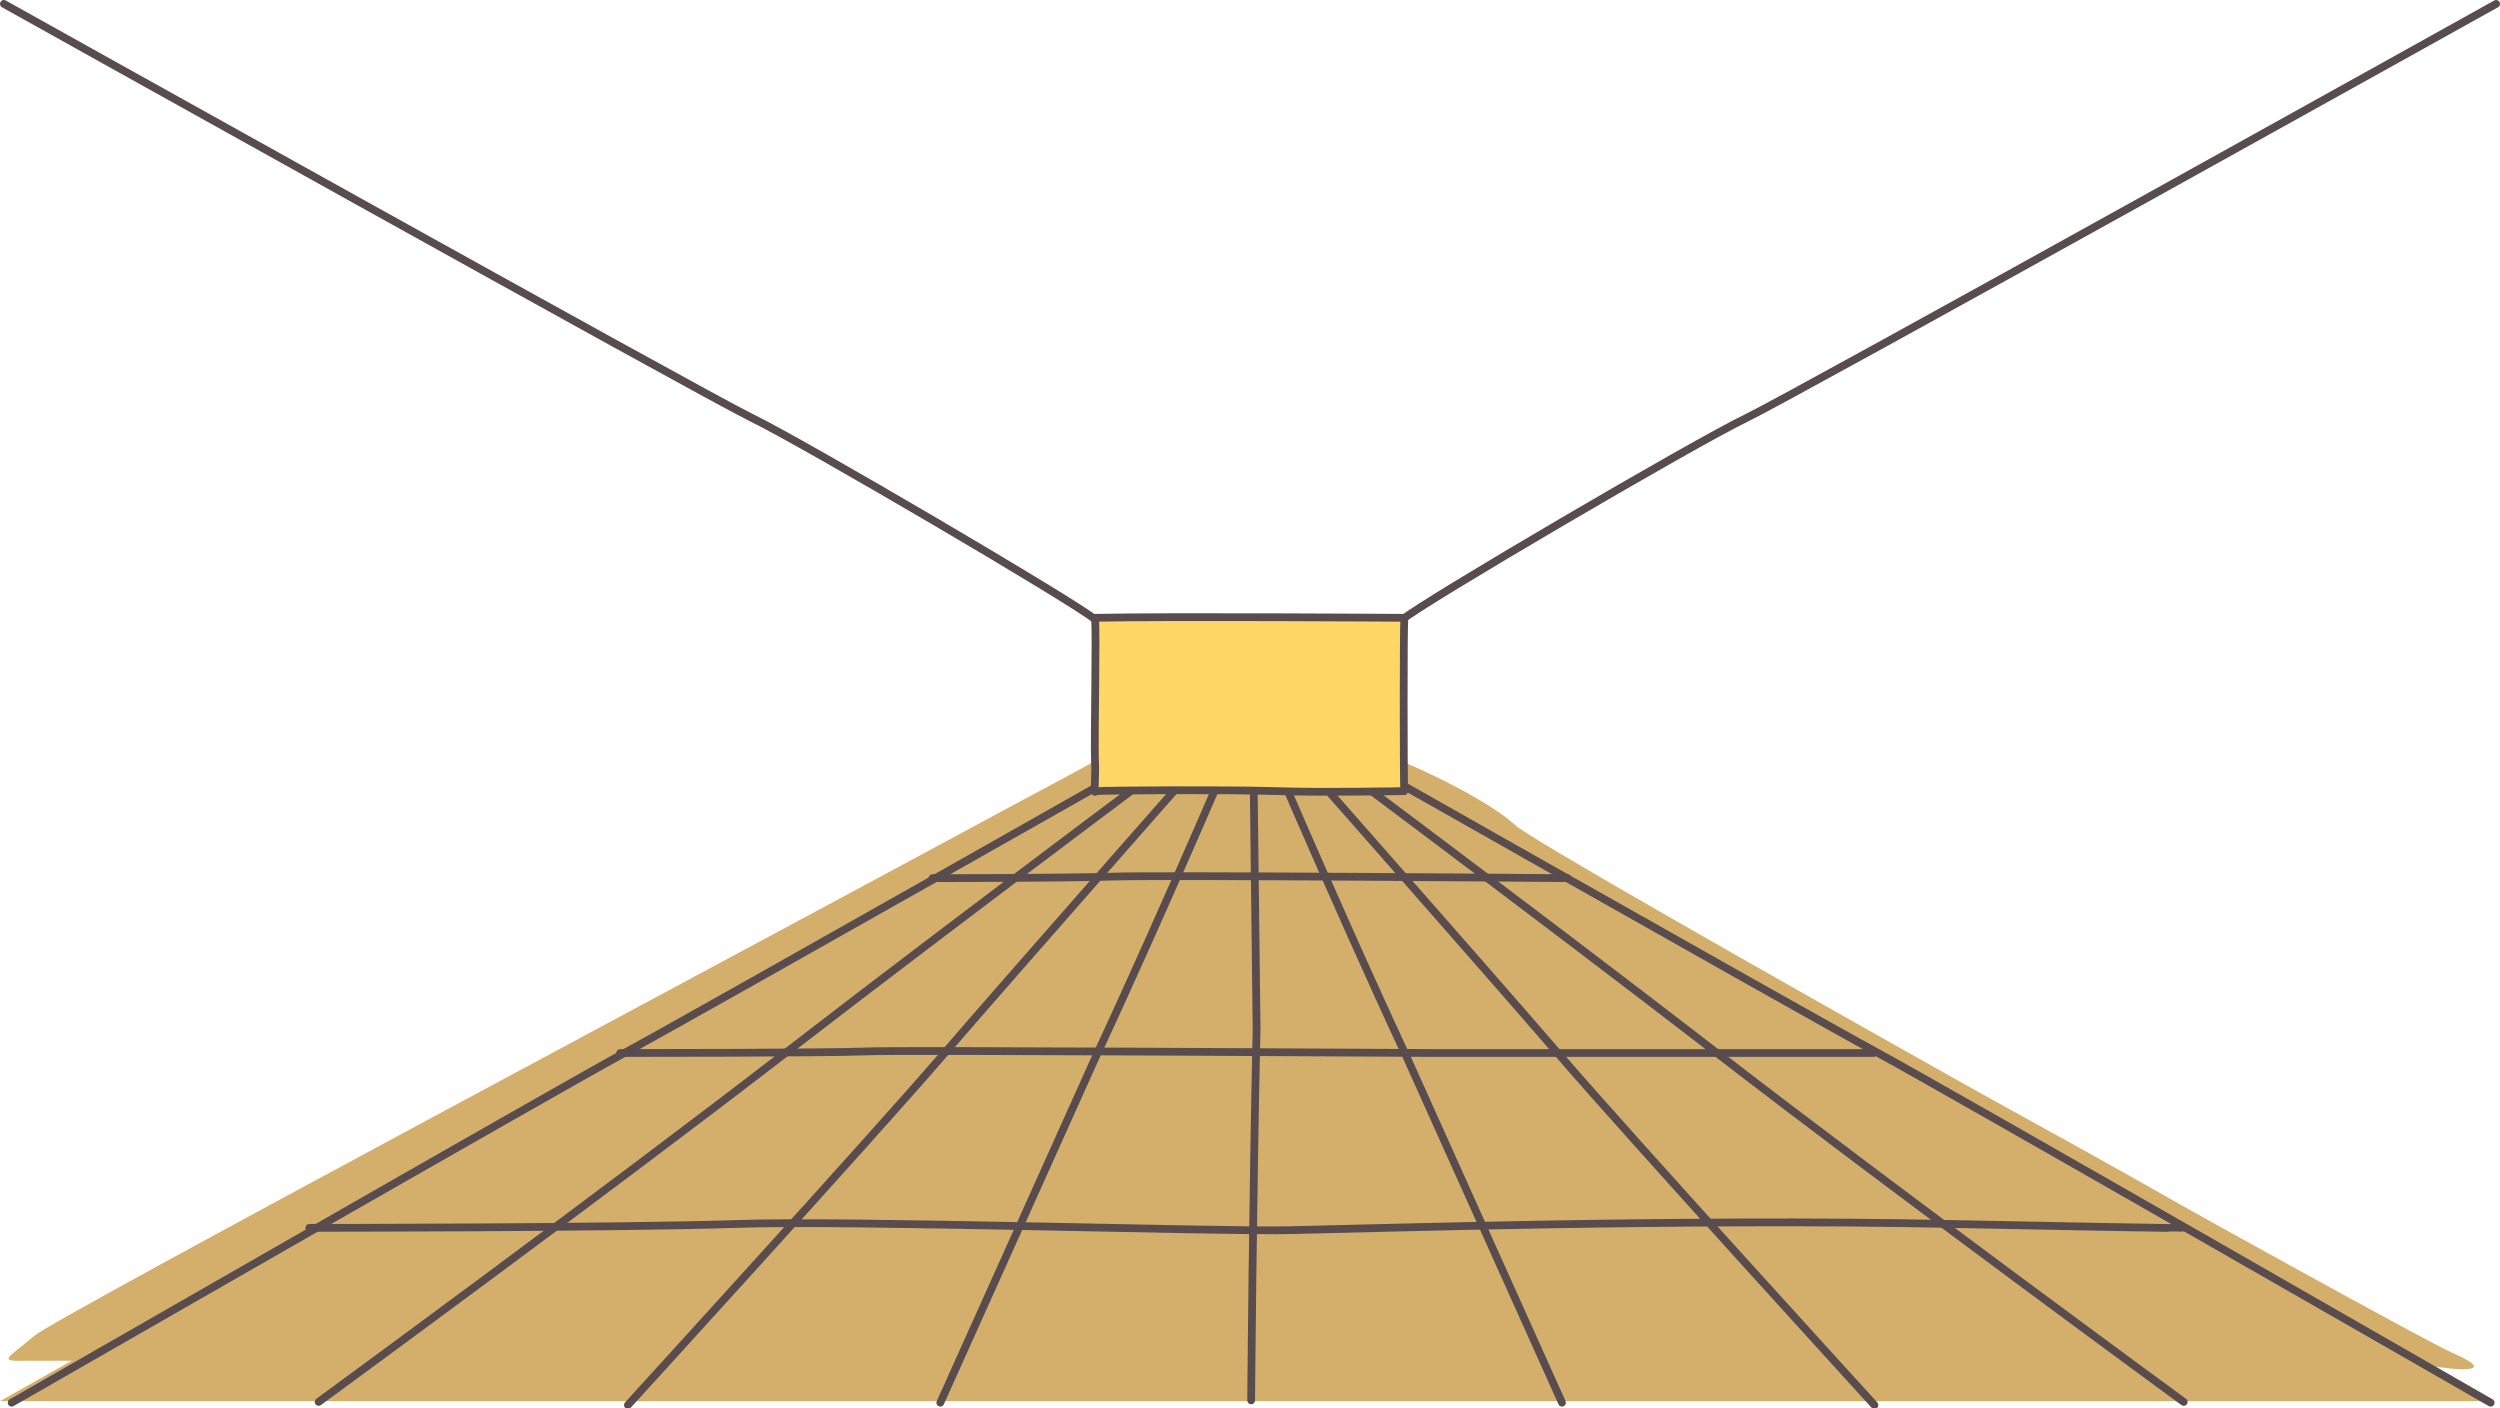<?xml version="1.0" encoding="utf-8"?>
<!-- Generator: Adobe Illustrator 22.1.0, SVG Export Plug-In . SVG Version: 6.00 Build 0)  -->
<svg version="1.1" id="Layer_1" xmlns="http://www.w3.org/2000/svg" xmlns:xlink="http://www.w3.org/1999/xlink" x="0px" y="0px"
	 viewBox="0 0 321.7 181.2" style="enable-background:new 0 0 321.7 181.2;" xml:space="preserve">
<style type="text/css">
	.st0{fill:#D4AF6B;}
	.st1{fill:none;stroke:#584C4F;stroke-linecap:round;stroke-miterlimit:10;}
	.st2{fill:#FFD767;}
</style>
<g id="Layer_5">
</g>
<g id="Layer_3">
</g>
<path class="st0" d="M178.5,97.3c0,0-0.5-0.8-2.5-0.5s-31.2,0.7-32.1,0.6s-2.4-0.1-2.7,0.4c0,0,0,0-0.1,0c-0.6,0.4-5.1,2.8-12.2,6.6
	C96,122.2,7.2,169.5,4.4,171.9c-3.4,2.9-4.8,3.3-1.1,3.2s307.8,0.4,310.4,0.8s7.9,0.8,1.9-1.8s-117.2-64.7-120.6-67.9
	S181.8,98.3,178.5,97.3z"/>
<path class="st0" d="M289.8,160.7c14.8,10.2,30.3,19.6,30.3,19.6H0c0,0,130.3-73.5,140.7-78.9c8.4-4.3,18.1-11.3,19.6-11.3
	c0.6,0,4.6,2.3,8.8,4.8C174.6,98.2,275,150.4,289.8,160.7z"/>
<path class="st1" d="M0.5,0.5c0,0,89.9,50.2,96.3,53.3c6.4,3.1,41.7,23.8,44.1,25.9"/>
<path class="st1" d="M321.2,0.5c0,0-90.1,50.2-96.5,53.3c-6.5,3.1-41.8,23.8-44.2,25.9"/>
<g>
	<path class="st1" d="M161,180.2c0,0,0.2-26,0.7-47.8l-0.5-41.8"/>
	<path class="st1" d="M161,90.8c0,0,10.5,24.8,20,45.2l20,44.5"/>
	<path class="st1" d="M241.2,180.8c0,0-31.2-34.2-40.5-45S161,90.5,161,90.5"/>
	<path class="st1" d="M161,90.2c0,0,36.5,27.2,59.8,45.2s60.2,45,60.2,45"/>
	<path class="st1" d="M320.5,180.5c0,0-70.5-40.5-79.2-45.2S161,90,161,90"/>
	<path class="st1" d="M161,90.8c0,0-10.5,24.8-20,45.2l-20,44.5"/>
	<path class="st1" d="M80.8,180.8c0,0,31.2-34.2,40.5-45S161,90.5,161,90.5"/>
	<path class="st1" d="M161,90.2c0,0-36.5,27.2-59.8,45.2s-60.2,45-60.2,45"/>
	<path class="st1" d="M1.5,180.5c0,0,70.5-40.5,79.2-45.2S161,90,161,90"/>
</g>
<path class="st0" d="M141.5,101.4c12.4,0.1,28,0.2,39.5,0.2"/>
<path class="st1" d="M39.8,158c0,0,39.8,0,55-0.5s60.8,1,71.2,0.8s49.8-1.5,85-0.8s29.5,0.5,29.5,0.5"/>
<path class="st1" d="M79.8,135.5c0,0,27.2,0,31.5-0.2s69.8,0.2,73,0.2s56.8,0,56.8,0"/>
<path class="st1" d="M120,113c0,0,17,0,23.2-0.2s58.5,0.2,58.5,0.2"/>
<g>
	<g>
		
			<rect id="XMLID_16620_" x="141.1" y="79.5" transform="matrix(-1 -2.518265e-11 2.518265e-11 -1 321.491 181.237)" class="st2" width="39.3" height="22.2"/>
	</g>
	<g>
		<path class="st1" d="M180.7,101.8c0,0,0-0.1,0-0.1c-0.1-1.3-0.1-21.3,0-21.8c0-0.1,0-0.2,0-0.4"/>
		<path class="st1" d="M140.9,101.8c0.1,0,0.2,0,0.2,0c1.2-0.1,16.8-0.2,23.1,0s16.3,0,16.3,0s0,0,0.1,0"/>
		<path class="st1" d="M140.9,79.5c0,0.1,0,0.1,0,0.2c0.2,1.1-0.1,15.2,0,18.2c0.1,1.8-0.1,3.3,0,4"/>
		<path class="st1" d="M180.6,79.5c-0.8,0-29.9-0.2-39.7,0"/>
	</g>
</g>
</svg>
